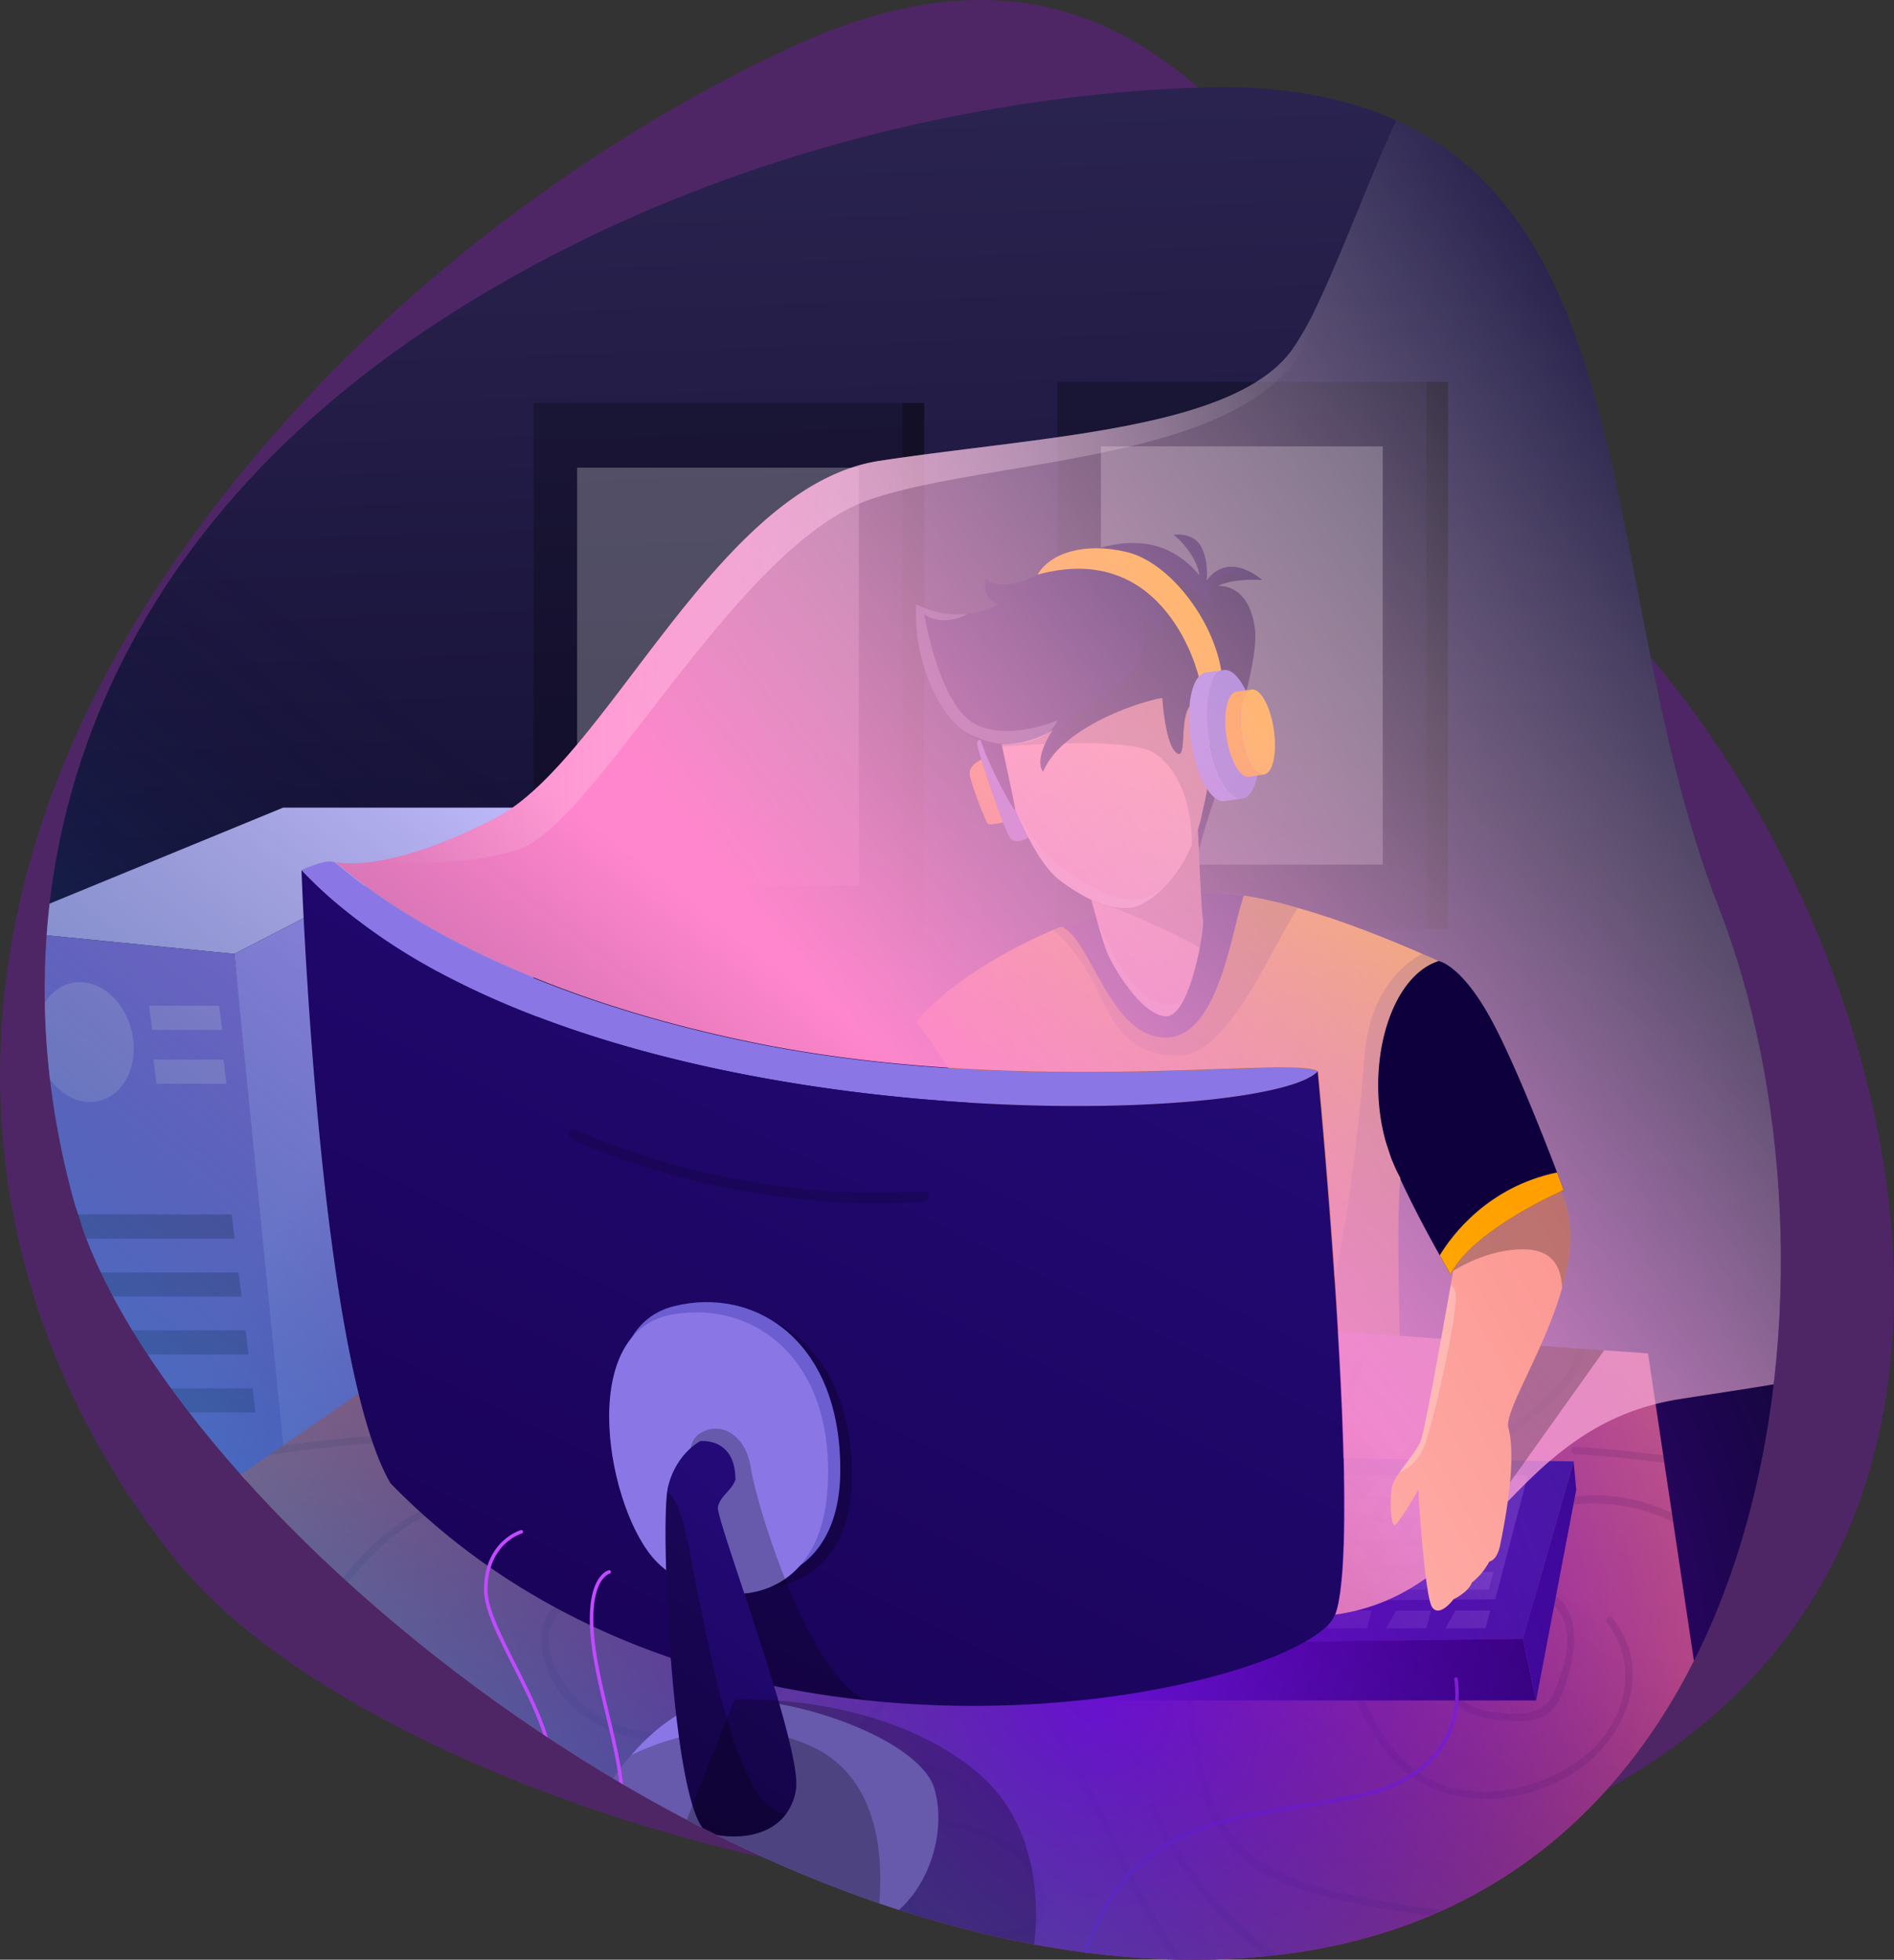 <svg xmlns="http://www.w3.org/2000/svg" xmlns:xlink="http://www.w3.org/1999/xlink" width="798.885" height="826.244" viewBox="0 0 798.885 826.244">
  <rect x="0" y="0" width="798.885" height="826.244" fill="#333333" stroke="none"/>
  <defs>
    <clipPath id="clip-path">
      <path id="Path_3133" data-name="Path 3133" d="M317.247,40.444s-170.226-7.4-331.485,93.271-198.068,249.067-161.9,377.7,291.5,341.263,507.308,316.37S575.105,534.046,517.367,386.437,494.282,47.847,317.247,40.444Z" transform="translate(188.885 -40.322)" fill="none"/>
    </clipPath>
    <linearGradient id="linear-gradient" x1="0.482" y1="-0.008" x2="0.504" y2="0.662" gradientUnits="objectBoundingBox">
      <stop offset="0" stop-color="#2b2451"/>
      <stop offset="0.994" stop-color="#090628"/>
    </linearGradient>
    <linearGradient id="linear-gradient-2" x1="0.522" y1="0.972" x2="0.49" y2="-0.174" gradientUnits="objectBoundingBox">
      <stop offset="0" stop-color="#ff9700"/>
      <stop offset="1" stop-color="#fa0"/>
    </linearGradient>
    <linearGradient id="linear-gradient-3" x1="0.676" y1="-0.147" x2="0.302" y2="0.929" gradientUnits="objectBoundingBox">
      <stop offset="0" stop-color="#f98885"/>
      <stop offset="1" stop-color="#ffaca6"/>
    </linearGradient>
    <linearGradient id="linear-gradient-4" x1="1.138" y1="-0.146" x2="0.102" y2="0.983" xlink:href="#linear-gradient-3"/>
    <linearGradient id="linear-gradient-5" x1="0.573" y1="-0.231" x2="0.443" y2="0.953" gradientUnits="objectBoundingBox">
      <stop offset="0" stop-color="#f98885"/>
      <stop offset="1" stop-color="#d85656"/>
    </linearGradient>
    <radialGradient id="radial-gradient" cx="0.597" cy="0.786" r="0.66" gradientTransform="translate(0.072) scale(0.855 1)" gradientUnits="objectBoundingBox">
      <stop offset="0" stop-color="#8e00ff"/>
      <stop offset="1" stop-color="#380690" stop-opacity="0"/>
    </radialGradient>
    <linearGradient id="linear-gradient-6" x1="0.443" y1="0.716" x2="0.99" y2="0.264" gradientUnits="objectBoundingBox">
      <stop offset="0" stop-color="#ff86cc"/>
      <stop offset="1" stop-color="#fff" stop-opacity="0"/>
    </linearGradient>
    <linearGradient id="linear-gradient-7" x1="0" y1="0.5" x2="1" y2="0.5" xlink:href="#linear-gradient-6"/>
    <linearGradient id="linear-gradient-9" x1="0.135" y1="1.074" x2="0.531" y2="0.527" gradientUnits="objectBoundingBox">
      <stop offset="0" stop-color="#2ba2ff"/>
      <stop offset="0.994" stop-color="#090628" stop-opacity="0"/>
    </linearGradient>
    <linearGradient id="linear-gradient-10" x1="0.988" y1="-0.353" x2="0.233" y2="0.873" gradientUnits="objectBoundingBox">
      <stop offset="0" stop-color="#270d84"/>
      <stop offset="1" stop-color="#1a0359"/>
    </linearGradient>
    <linearGradient id="linear-gradient-11" x1="0.719" y1="-0.333" x2="0.329" y2="1.19" xlink:href="#linear-gradient-10"/>
    <linearGradient id="linear-gradient-12" x1="1.481" y1="-0.79" x2="0.045" y2="1.082" xlink:href="#linear-gradient-3"/>
    <linearGradient id="linear-gradient-13" x1="1.697" y1="-1.054" x2="-0.517" y2="1.753" xlink:href="#linear-gradient-2"/>
  </defs>
  <g id="Group_425" data-name="Group 425" transform="translate(197.857 -22.809)">
    <path id="Path_3038" data-name="Path 3038" d="M152.211,35.706S-11.734,97.75-123.365,258.338s-86.244,315.82.126,422.761S290.783,885.519,484.72,774.452s111.49-376.653-2.97-492.794S322.592-29.1,152.211,35.706Z" transform="translate(0 0)" fill="#6e17a2" opacity="0.46"/>
    <g id="Group_424" data-name="Group 424" transform="translate(-179.013 59.59)">
      <g id="Group_423" data-name="Group 423" transform="translate(0 0)" clip-path="url(#clip-path)">
        <path id="Path_3039" data-name="Path 3039" d="M540.377,587.333c-13.792,115.9-75.462,225.026-209.2,240.448-192.406,22.2-416.242-144.419-488.131-271.97-8.756-15.514-15.258-30.44-19.177-44.4-36.174-128.63.641-277.025,161.893-377.706,161.269-100.664,331.5-93.265,331.5-93.265C342.529,41.505,363.5,46.3,381.03,54.2c84.289,37.894,89.252,147.074,113.355,254.076,5.971,26.576,13.132,53,22.986,78.171C539.331,442.565,548.856,516.231,540.377,587.333Z" transform="translate(188.884 -40.323)" fill="url(#linear-gradient)"/>
        <g id="Group_408" data-name="Group 408" transform="translate(-24.362 303.74)">
          <path id="Path_3040" data-name="Path 3040" d="M-200.485,236.273-75.57,184.948H23.252L-96.114,246.6Z" transform="translate(200.485 -184.948)" fill="#c2bdff"/>
          <path id="Path_3041" data-name="Path 3041" d="M-200.485,209.386-96.114,219.71l24.43,219.446-53.3,6.275Z" transform="translate(200.485 -158.061)" fill="#8a77e5"/>
          <path id="Path_3042" data-name="Path 3042" d="M-150.789,246.6l119.365-61.649L-14.046,366.66-129.69,458.622Z" transform="translate(255.16 -184.948)" fill="#a195f9"/>
          <path id="Path_3043" data-name="Path 3043" d="M-150.317,240.5c3.312,13.71-2.823,26.954-13.7,29.581s-22.382-6.357-25.694-20.067,2.825-26.954,13.7-29.581S-153.627,226.791-150.317,240.5Z" transform="translate(211.35 -146.408)" fill="#fff" opacity="0.25" style="mix-blend-mode: overlay;isolation: isolate"/>
          <path id="Path_3044" data-name="Path 3044" d="M-137.113,234.887h-29.535l-1.265-10.178h29.535Z" transform="translate(236.32 -141.204)" fill="#fff" opacity="0.25" style="mix-blend-mode: overlay;isolation: isolate"/>
          <path id="Path_3045" data-name="Path 3045" d="M-136.239,245.71h-29.535l-1.265-10.178H-137.5Z" transform="translate(237.281 -129.296)" fill="#fff" opacity="0.25" style="mix-blend-mode: overlay;isolation: isolate"/>
          <path id="Path_3046" data-name="Path 3046" d="M-109.882,276.8H-186.66l-1.224-10.178h76.779Z" transform="translate(214.348 -95.089)" opacity="0.25" style="mix-blend-mode: overlay;isolation: isolate"/>
          <path id="Path_3047" data-name="Path 3047" d="M-117.536,288.433h-59.5l-1.224-10.178h59.5Z" transform="translate(224.939 -82.293)" opacity="0.25" style="mix-blend-mode: overlay;isolation: isolate"/>
          <path id="Path_3048" data-name="Path 3048" d="M-116.138,300.064h-59.5l-1.224-10.178h59.5Z" transform="translate(226.478 -69.496)" opacity="0.25" style="mix-blend-mode: overlay;isolation: isolate"/>
          <path id="Path_3049" data-name="Path 3049" d="M-114.739,311.7h-59.5l-1.224-10.178h59.5Z" transform="translate(228.017 -56.7)" opacity="0.25" style="mix-blend-mode: overlay;isolation: isolate"/>
        </g>
        <g id="Group_411" data-name="Group 411" transform="translate(206.223 124.215)">
          <g id="Group_409" data-name="Group 409" transform="translate(0 8.956)">
            <rect id="Rectangle_163" data-name="Rectangle 163" width="155.574" height="230.741" opacity="0.25" style="mix-blend-mode: overlay;isolation: isolate"/>
            <rect id="Rectangle_164" data-name="Rectangle 164" width="9.213" height="230.741" transform="translate(155.574)" opacity="0.45" style="mix-blend-mode: overlay;isolation: isolate"/>
            <rect id="Rectangle_165" data-name="Rectangle 165" width="118.879" height="176.329" transform="translate(18.348 27.21)" fill="#fff" opacity="0.25" style="mix-blend-mode: overlay;isolation: isolate"/>
          </g>
          <g id="Group_410" data-name="Group 410" transform="translate(220.944)">
            <rect id="Rectangle_166" data-name="Rectangle 166" width="155.574" height="230.741" transform="translate(0)" opacity="0.25" style="mix-blend-mode: overlay;isolation: isolate"/>
            <rect id="Rectangle_167" data-name="Rectangle 167" width="9.213" height="230.741" transform="translate(155.574)" opacity="0.45" style="mix-blend-mode: overlay;isolation: isolate"/>
            <rect id="Rectangle_168" data-name="Rectangle 168" width="118.879" height="176.329" transform="translate(18.348 27.21)" fill="#fff" opacity="0.25" style="mix-blend-mode: overlay;isolation: isolate"/>
          </g>
        </g>
        <g id="Group_414" data-name="Group 414" transform="translate(339.284 188.589)">
          <path id="Path_3050" data-name="Path 3050" d="M206.658,230.873a21.461,21.461,0,0,0-4.641,2.088c-17.7,10.373-25.857,44.765-17.726,73.922a.252.252,0,0,1,.029.126,64.428,64.428,0,0,0,2.119,6.416c.095.281.124.405.124.405a.1.1,0,0,0,.031.063,2.082,2.082,0,0,0,.155.374c.281.716.874,2.211,1.9,4.486.592,1.245,1.248,2.491,1.9,3.707-.031.124-.031.248-.063.4-2.117,13.739.063,80.653.063,80.653l-51.837,5.824L22.3,422.393s-1.058-38.316.592-78.284c.466-11.213-2.243-23.052-6.355-34.267C5.979,281.09-13.9,256.386-13.9,256.386l.095-.092c17.786-20.685,48.72-34.766,57.692-38.566,1.59-.687,2.493-1.029,2.493-1.029l1.308-.374,43.644-12.679s8.659-.466,17.973-1.464c2.928-.311,7.914-.155,15.233,1a188.355,188.355,0,0,1,22.709,5.234c13.708,3.894,31.091,10.03,52.524,19.408.748.311,1.493.653,2.243.964C203.541,229.472,205.1,230.157,206.658,230.873Z" transform="translate(42.119 -50.989)" fill="url(#linear-gradient-2)"/>
          <path id="Path_3051" data-name="Path 3051" d="M119.765,214.3c-5.981,3.022-21.962,13.893-24.36,42.957-2.959,35.917-11.839,128.937-32.584,136.1-2.182.748-3.491,1.556-4.081,2.43l51.835-5.826s-2.18-66.914-.061-80.651c.031-.155.031-.281.061-.405-.653-1.214-1.308-2.461-1.9-3.707-1.029-2.275-1.621-3.77-1.9-4.486a1.765,1.765,0,0,1-.155-.374.1.1,0,0,1-.032-.063s-.031-.124-.126-.405a64.779,64.779,0,0,1-2.117-6.416.228.228,0,0,0-.032-.124c-.405-1.434-.748-2.867-1.027-4.331a.526.526,0,0,1-.032-.218c-5.328-27.164,7.2-59.843,22.989-71.245a1.533,1.533,0,0,1,.342-.216Z" transform="translate(122.033 -37.501)" opacity="0.25" style="mix-blend-mode: overlay;isolation: isolate"/>
          <path id="Path_3052" data-name="Path 3052" d="M31.323,281.422c-8.224,12.026-16.48,23.646-16.48,23.646l-42.178-25.794L.826,227.905a.545.545,0,0,0,.155-.031l-.095.092S20.763,252.671,31.323,281.422Z" transform="translate(27.335 -22.569)" fill="#0d003d"/>
          <path id="Path_3053" data-name="Path 3053" d="M116.95,208.383c-12.429,19.126-29.314,62.4-50.871,62.4-25.887,0-29.064-21.369-38.784-36.852-5.389-8.567-10.341-13.519-13.706-16.23,1.588-.685,2.491-1.027,2.491-1.027l1.308-.374,43.644-12.679s8.659-.468,17.973-1.464c2.93-.313,7.913-.158,15.235,1A188.435,188.435,0,0,1,116.95,208.383Z" transform="translate(72.359 -51.022)" opacity="0.25" style="mix-blend-mode: overlay;isolation: isolate"/>
          <path id="Path_3054" data-name="Path 3054" d="M92.25,203.149c-4.86,11.994-10.157,59.78-32.8,59.967-23.738.218-31.276-40.651-44.049-46.819l43.644-12.679s8.659-.468,17.973-1.464C79.945,201.841,84.929,202,92.25,203.149Z" transform="translate(74.349 -51.022)" fill="#0d003d"/>
          <path id="Path_3055" data-name="Path 3055" d="M20,212.61c-1.993,1.059-5.452,2.461-7.353.561-.685-.687-1.869-3.333-3.333-6.979-2.928-7.477-6.853-19.158-9.127-26.511a58.32,58.32,0,0,1-1.806-6.666,2.06,2.06,0,0,1,.9-1.714,25.213,25.213,0,0,0,5.421,1.527C6.578,179.214,12.278,197.688,20,212.61Z" transform="translate(55.632 -84.81)" fill="#7366d3"/>
          <path id="Path_3056" data-name="Path 3056" d="M10.971,201.8s-5.358,1.247-6.292.687-7.227-16.854-7.756-20.872c-.561-4.02,4.921-6.326,4.921-6.326C4.118,182.644,8.044,194.325,10.971,201.8Z" transform="translate(53.979 -80.42)" fill="#ff9700"/>
          <path id="Path_3057" data-name="Path 3057" d="M129.093,169.821c2.109,15.993-14.46,62.569-20.884,83.564-1.453,4.776-2.4,8.229-2.459,9.7-.273-1.518-.433-2.8-.527-3.883-.034-.447-.065-.846-.065-1.248-.048-1.054-.063-2.043-.111-2.938-.017-.162-.017-.321-.032-.464.431-1.342.83-2.764,1.245-4.234.527-2.812,1.245-5.7,1.9-8.533v-.063a68.077,68.077,0,0,0,1.55-9.442.233.233,0,0,0,.034-.16,25.79,25.79,0,0,0,.095-2.7c-.191-10.721,2.205-38.316,2.205-38.316s-.5.239-1.39.655c-.382.145-.846.368-1.374.592-.191.08-.416.174-.624.239a9.39,9.39,0,0,1-1.342.59c-.095.065-.223.1-.336.16.895,2.684,1.119,6.3-3.339,7.75-7.508,2.493-2.3,25.74-7.844,20.947-3.835-3.339-5.305-16.554-5.8-22.993-.368.065-.718.16-1.054.208-9.81,1.838-41.462,12.4-49.228,30.917-3.978-5.591,3.661-16.984,4.043-17.56-.128.08-1.006.624-2.445,1.359l-.015.017a42.042,42.042,0,0,1-16.825,4.553h-.1c-.687.031-1.407.031-2.109,0,1.63,7.542,5.337,24.623,5.736,27.386v.031c.4,3.02-11.186-18.2-14.571-29.127-.193-.1-.416-.128-.592-.225a27.707,27.707,0,0,1-6.9-3.929c-3.946-3.02-7.7-7.462-11.007-13.79a75.471,75.471,0,0,1-8.693-39.4A38.612,38.612,0,0,0,7.948,163.6a34.909,34.909,0,0,0,13.069-4.123c-7.414-1.869-5.576-10.753-5.576-10.753s3.9,4.65,15.548,1.119c11.679-3.516,49.594-32.962,74.76-2.43-1.647-9.97-10.9-17.192-10.9-17.192s8.325-1.308,11.648,5.177c3.339,6.473,2.222,14.269,2.222,14.269s7.588-13.149,23.518-.382c-13.708-.752-18.694,2.587-18.694,2.587S126.5,150.231,129.093,169.821Z" transform="translate(42.089 -130.118)" fill="#0d003d"/>
          <path id="Path_3058" data-name="Path 3058" d="M90.876,197.471a26.538,26.538,0,0,1-.092,2.709c0,.063,0,.126-.032.155-.466,3.022-1,6.168-1.558,9.44v.061c-.653,2.835-1.369,5.734-1.9,8.537-.405,1.464-.811,2.9-1.248,4.236-.777,2.43-1.651,4.673-2.554,6.76a59.38,59.38,0,0,1-8.38,14.048c-.124.155-.279.311-.405.468-6.79,8.193-13.737,11.307-16.386,11.618-3.488.374-8.814.624-17.2-3.333A77.286,77.286,0,0,1,28.045,244.1c-4.86-3.612-9.409-10.4-13.458-18.129-1.993-3.833-3.862-7.914-5.544-11.963v-.031c-.032-.155-.063-.374-.095-.653a.116.116,0,0,0-.032-.094c-.716-4.049-3.8-18.255-5.389-25.637-.092-.342-.155-.687-.218-1,11.715.405,21.5-5.95,21.5-5.95a39.729,39.729,0,0,0-3.209,5.826c-1.714,3.831-3.022,8.659-.84,11.744a32.974,32.974,0,0,1,9.188-11.994c12.618-11.12,32.586-17.507,40.032-18.908.342-.063.685-.158,1.058-.218.5,6.448,1.962,19.656,5.794,22.989,5.544,4.8.342-18.442,7.85-20.933,4.454-1.464,4.236-5.078,3.333-7.758a3.148,3.148,0,0,0,.342-.155,10.814,10.814,0,0,0,1.34-.592,3.655,3.655,0,0,0,.622-.248c.531-.218,1-.437,1.371-.592.9-.405,1.4-.655,1.4-.655S90.689,186.754,90.876,197.471Z" transform="translate(61.049 -98.175)" fill="url(#linear-gradient-3)"/>
          <path id="Path_3059" data-name="Path 3059" d="M67.079,239.086c-1.34,7.04-3.583,15.669-6.574,21.651-2.243,4.454-4.86,7.477-7.85,7.319-10.28-.561-22.491-21.088-24.984-27.756-1.09-2.865-2.585-7.88-3.955-12.677-.905-3.241-1.777-6.387-2.4-8.693a37.6,37.6,0,0,0,9.035,3.054,25.752,25.752,0,0,0,8.161.279c4.3-.466,19.719-8.317,27.725-32.9.063,1.027.094,2.148.155,3.4,0,.4.032.809.063,1.245.529,11.963,1.432,30.623,1.964,33.24C68.667,228.494,68.2,233.26,67.079,239.086Z" transform="translate(80.86 -64.933)" fill="url(#linear-gradient-4)"/>
          <g id="Group_412" data-name="Group 412" transform="translate(64.358 60.978)" opacity="0.25" style="mix-blend-mode: overlay;isolation: isolate">
            <path id="Path_3060" data-name="Path 3060" d="M3.309,175.338c11.715.405,21.5-5.95,21.5-5.95a39.727,39.727,0,0,0-3.209,5.826c-6.977.311-13.395.748-18.068,1.121C3.435,175.993,3.372,175.649,3.309,175.338Z" transform="translate(-3.309 -147.893)"/>
            <path id="Path_3061" data-name="Path 3061" d="M76.924,197.471a26.538,26.538,0,0,1-.092,2.709c0,.063,0,.126-.031.155-.466,3.022-1,6.168-1.558,9.44v.061c-.653,2.835-1.369,5.734-1.9,8.537-.405,1.464-.811,2.9-1.248,4.236-.777,2.43-1.651,4.673-2.554,6.76.032-18.442-5.731-32.181-15.483-38.847-5.763-3.925-22.272-4.641-38.068-4.3,12.618-11.12,32.586-17.507,40.032-18.908.342-.063.685-.158,1.058-.218.5,6.448,1.962,19.656,5.794,22.989,5.544,4.8.342-18.442,7.851-20.933,4.454-1.464,4.236-5.078,3.333-7.758a3.148,3.148,0,0,0,.342-.155,10.815,10.815,0,0,0,1.34-.592,3.655,3.655,0,0,0,.622-.248c.531-.218,1-.437,1.371-.592.9-.405,1.4-.655,1.4-.655S76.737,186.754,76.924,197.471Z" transform="translate(10.644 -159.153)"/>
          </g>
          <path id="Path_3062" data-name="Path 3062" d="M71.755,215.508c-6.79,8.193-13.737,11.307-16.386,11.618-3.488.374-8.814.624-17.2-3.333a77.283,77.283,0,0,1-13.082-8.069c-4.86-3.612-9.409-10.4-13.458-18.129-1.993-3.833-3.862-7.914-5.544-11.963V185.6c-.032-.155-.063-.374-.095-.653,4.549,9.251,11.37,19.782,21,26.353C47.053,225.009,60.572,228.529,71.755,215.508Z" transform="translate(64.003 -69.796)" fill="#fff" opacity="0.25" style="mix-blend-mode: overlay;isolation: isolate"/>
          <path id="Path_3063" data-name="Path 3063" d="M62.346,239.086c-10.125-5.794-25.639-12.523-36.728-17.1a25.752,25.752,0,0,0,8.161.279c4.3-.466,19.719-8.317,27.725-32.9.063,1.027.095,2.148.155,3.4,0,.4.032.809.063,1.245.529,11.963,1.432,30.623,1.964,33.24C63.934,228.494,63.468,233.26,62.346,239.086Z" transform="translate(85.593 -64.933)" opacity="0.25" style="mix-blend-mode: overlay;isolation: isolate"/>
          <path id="Path_3064" data-name="Path 3064" d="M59.248,240.7c-2.243,4.454-4.86,7.477-7.85,7.319-10.28-.561-22.491-21.088-24.984-27.756-1.09-2.865-2.585-7.88-3.955-12.677C27.535,219.73,42.925,252.067,59.248,240.7Z" transform="translate(82.118 -44.893)" fill="#fff" opacity="0.25" style="mix-blend-mode: overlay;isolation: isolate"/>
          <path id="Path_3065" data-name="Path 3065" d="M101,162.39c2.109,15.993-14.46,62.569-20.884,83.564-1.214.622-2.285,1.166-3.163,1.63-.017-.162-.017-.321-.031-.464.431-1.342.83-2.764,1.245-4.234.527-2.812,1.245-5.7,1.9-8.533v-.063a68.077,68.077,0,0,0,1.55-9.442.233.233,0,0,0,.034-.16,25.792,25.792,0,0,0,.095-2.7c-.191-10.721,2.205-38.316,2.205-38.316s-.5.239-1.39.655c-.382.145-.846.368-1.374.592-.191.08-.416.174-.624.239a9.391,9.391,0,0,1-1.342.59c-.095.065-.223.1-.336.16.895,2.684,1.119,6.3-3.339,7.75-7.508,2.493-2.3,25.74-7.844,20.947-3.835-3.339-5.305-16.554-5.8-22.993-.368.065-.718.16-1.054.208-9.81,1.838-41.462,12.4-49.228,30.917,0,0,2.829-21.393,25.437-32.339s16.426-31.843,16.426-31.843l9.938,6.166s-.687-22.609-18.839-27.737c23.281-1.71,38.683,16.776,38.683,16.776s-8.245-22.081,20.882-11.9c-13.708-.752-18.694,2.587-18.694,2.587S98.406,142.8,101,162.39Z" transform="translate(70.186 -122.687)" opacity="0.25" style="mix-blend-mode: overlay;isolation: isolate"/>
          <g id="Group_413" data-name="Group 413" transform="translate(79.549 5.784)">
            <path id="Path_3066" data-name="Path 3066" d="M78.489,187.041s-13.378-58.083-67.947-43.048c5.017-8.84,19.267-13.836,37.4-9.579s36.6,28.493,40.042,50.056Z" transform="translate(-10.542 -132.873)" fill="#fa0"/>
            <path id="Path_3067" data-name="Path 3067" d="M59.56,211.509a5.3,5.3,0,0,1-4.081-1.369c-4.362-3.427-8.474-12.8-10.186-24.2-1.682-11.433-.437-21.619,2.772-26.137a5.237,5.237,0,0,1,3.488-2.461c5.671-.84,12.055,10.623,14.267,25.576S65.231,210.669,59.56,211.509Z" transform="translate(26.867 -106.005)" fill="#7366d3"/>
            <path id="Path_3068" data-name="Path 3068" d="M63.513,211.486l-7.569,1.121c-5.671.842-12.057-10.623-14.237-25.574-2.211-14.985.592-27.788,6.261-28.63l7.54-1.09a5.237,5.237,0,0,0-3.488,2.461c-3.209,4.517-4.454,14.7-2.772,26.137,1.712,11.4,5.824,20.777,10.186,24.2A5.3,5.3,0,0,0,63.513,211.486Z" transform="translate(22.913 -105.982)" fill="#8a77e5"/>
            <path id="Path_3069" data-name="Path 3069" d="M64.548,197.055l-6.387.966c-3.77.529-7.974-7.042-9.44-16.917-1.464-9.9.405-18.379,4.144-18.939l6.418-.935a4.278,4.278,0,0,0-2.9,2.617c-1.182,2.335-1.806,6.074-1.743,10.436a43.5,43.5,0,0,0,.5,5.857A43.972,43.972,0,0,0,56.385,186c1.185,4.175,2.867,7.54,4.673,9.409C62.179,196.618,63.4,197.242,64.548,197.055Z" transform="translate(30.913 -101.674)" fill="#ff9700"/>
            <path id="Path_3070" data-name="Path 3070" d="M61.188,197.07c-1.153.187-2.369-.437-3.491-1.651-1.806-1.869-3.488-5.234-4.673-9.409a43.973,43.973,0,0,1-1.245-5.855,43.5,43.5,0,0,1-.5-5.857c-.063-4.362.561-8.1,1.743-10.436a4.278,4.278,0,0,1,2.9-2.617c3.738-.561,7.974,7.008,9.407,16.915C66.793,188.067,64.956,196.541,61.188,197.07Z" transform="translate(34.274 -101.689)" fill="#fa0"/>
          </g>
          <path id="Path_3071" data-name="Path 3071" d="M45.8,193.12a13.179,13.179,0,0,1-4.49,5.465l-.015.017c-3.18,2.411-8.4,4.681-16.825,4.553h-.1c-6.3-.111-12.654-2.493-18.44-5.864-3.946-3.02-7.7-7.462-11.007-13.79a75.471,75.471,0,0,1-8.693-39.4,38.612,38.612,0,0,0,21.714,4.123,21.693,21.693,0,0,1-8.371,2.556c-6.935.512-9.938-2.571-9.938-2.571S-4.723,183.1,8.779,193.12C22.265,203.155,45.8,193.12,45.8,193.12Z" transform="translate(42.089 -114.736)" fill="#fff" opacity="0.25" style="mix-blend-mode: overlay;isolation: isolate"/>
        </g>
        <g id="Group_416" data-name="Group 416" transform="translate(80.008 500.524)">
          <path id="Path_3072" data-name="Path 3072" d="M467.7,460.572s-8.474,48.565-76.447,87.349c-1.743,1.029-3.583,2.025-5.421,3.022-23.3,12.555-53.143,23.862-91.335,31.931a219.033,219.033,0,0,1-26.45,3.894q-2.382.233-4.765.374c-59.624,4.173-128-12.244-192.018-39.813-.935-.374-1.869-.777-2.772-1.182-72.771-31.713-139.622-77.631-181.334-123.8-.748-.779-1.464-1.588-2.151-2.367-16.51-18.692-28.878-37.352-35.793-55.107l14.548-10,5.794-3.986,74.267-51.026h.029l3.241-2.243,27.6-18.973,83.144,5.889,7.351.5,132.3,9.377,17.259,1.214h.029l56.915,4.02,3.022.218,101.554,7.2,1,.063,3.272.248,35.233,2.461v.031l3.333.219,7.911.561,18.473,1.308,6.418,42.989.466,3.178,3.178,21.09.561,3.862Z" transform="translate(150.789 -278.646)" fill="url(#linear-gradient-5)"/>
          <g id="Group_415" data-name="Group 415" transform="translate(14.548 5.889)" opacity="0.45">
            <path id="Path_3073" data-name="Path 3073" d="M71.637,376.827c-1.5,15.825-7.6,32.584-21.277,41.8C23.228,436.918-27.985,429.6-38.452,395.051c-2.18-7.164-2.68-16.106,2.43-22.149,4.454-5.234,12.336-7.6,18.753-9.064,14.143-3.272,29.936-1.653,39.969,9.749,1.338,1.5-.874,3.707-2.182,2.211-11.244-12.771-30.341-12.273-45.106-6.479-25.857,10.186-5.952,41.027,10.715,49.344C.83,426.016,19.645,426.39,35.283,422c17.694-4.984,27.974-18.816,31.837-36.26,3.614-16.449,2.4-35.357-12.771-45.606C40.112,330.5,20.517,327.544,3.757,326.049c-16.26-1.432-32.616-.935-48.907-.218-18.036.811-36.1,1.4-51.681,11.652-13.24,8.691-24.142,21.869-33.021,34.8-.59.874-1.182,1.745-1.743,2.617-.748-.779-1.464-1.588-2.151-2.367q3.554-5.374,7.571-10.467c13.769-17.57,30.06-33.021,52.74-37.007,21.182-3.707,44.329-3.646,65.761-2.8,19.843.748,41.773,3.239,59.53,12.771C67.9,343.619,73.288,359.289,71.637,376.827Z" transform="translate(154.992 -237.081)" opacity="0.25" style="mix-blend-mode: overlay;isolation: isolate"/>
            <path id="Path_3074" data-name="Path 3074" d="M42.193,338.022c-8.413-16.65-24.4-28.529-41.512-35.161-19.546-7.58-43.646-9.808-60.907,4.089-1.56,1.256.655,3.449,2.2,2.2C-38.257,293.238-8.271,300,11.91,311.656c23.879,13.79,35.3,36.486,33.544,63.9-3.335,52.019-41.128,97.6-93.471,105.354-1.976.292-1.136,3.3.827,3,43.77-6.481,78.681-39.276,90.995-81.346C49.8,382.084,52.108,357.644,42.193,338.022Z" transform="translate(235.29 -264.522)" opacity="0.25" style="mix-blend-mode: overlay;isolation: isolate"/>
            <path id="Path_3075" data-name="Path 3075" d="M199.4,509.018c-1.743,1.029-3.583,2.025-5.421,3.022-7.2,0-14.361-.374-21.432-1a325.591,325.591,0,0,1-52.521-8.472c-13.145-3.365-26.914-7.508-37.381-16.541C61.153,467.524,61.434,436,58.1,410.175,53.8,377,45.3,343.292,23.959,316.75c-1.245-1.556.935-3.77,2.211-2.211,16.262,20.248,25.45,44.547,30.778,69.81,5.326,25.389,4.112,52.99,13.145,77.413,10.03,27.1,36.291,35.014,62.21,40.435C153.954,506.714,176.944,509.8,199.4,509.018Z" transform="translate(328.087 -245.631)" opacity="0.25" style="mix-blend-mode: overlay;isolation: isolate"/>
            <path id="Path_3076" data-name="Path 3076" d="M188.779,334.277a62.421,62.421,0,0,0-7.321-3.178c-11.9-4.236-26.042-6.137-38.471-3.488-13.863,2.928-23.831,13.053-31.526,24.36C103.952,363,98.19,375.365,96.2,388.636c-1.214,7.974-1.682,17.663,6.231,22.461,4.734,2.9,10.652,3.551,16.073,3.831,4.112.218,7.632.25,11.62-.9,5.452-1.619,7.632-5.484,9.47-10.467,2.337-6.261,4.578-13.208,4.549-19.937-.031-10.217-7.416-20.216-18.629-17.849-7.632,1.588-12.057,8.317-13.395,15.514-.344,1.962-3.364,1.121-2.991-.842,2.148-11.776,13.177-21.464,25.605-17.165,14.237,4.954,13.613,22.149,10.217,33.924-1.651,5.67-3.457,12.9-8.037,17.009-4.984,4.518-12.116,4.144-18.41,3.831-11.526-.622-23.892-4.018-25.887-17.1s3.488-27.88,9.377-39.25c6.2-11.931,14.672-24.081,26.166-31.431,16.667-10.623,41.214-8.754,60.061.155Z" transform="translate(403.57 -235.745)" opacity="0.25" style="mix-blend-mode: overlay;isolation: isolate"/>
            <path id="Path_3077" data-name="Path 3077" d="M166.307,475.905c-23.52,12.866-54.485,13.082-73.269-7.974-18.131-20.342-24.486-50.123-20.5-76.6A96.148,96.148,0,0,1,87.4,352.357c8.38-12.616,19.376-23.115,29.1-34.641,6.448-7.664,12.492-16.2,16.323-25.513l3.272.248c-.374,1-.779,2.025-1.247,3.022-11.307,25.078-35.449,40.964-48.628,64.795-13.426,24.3-15.325,54.454-5.637,80.4,5.171,13.8,13.924,27.88,27.038,35.233,13.926,7.819,31.123,7.164,45.887,2.18,12.834-4.331,25.139-12.429,32.15-24.268,7.911-13.3,8.006-30.747-1.9-43.02-1.245-1.558.966-3.77,2.211-2.212C204.933,432.074,189.98,462.913,166.307,475.905Z" transform="translate(380.686 -269.619)" opacity="0.25" style="mix-blend-mode: overlay;isolation: isolate"/>
            <path id="Path_3078" data-name="Path 3078" d="M160.512,293.727a36.089,36.089,0,0,1-3.054,8.567c-4.61,9.033-12.866,15.264-20.622,21.464-9.907,7.911-20.092,15.543-29.657,23.862-10.467,9.064-19.471,19.966-19.813,34.454-.032,1.993-3.146,1.993-3.115,0,.529-22.68,19.969-36.23,36.073-49.1,9.19-7.351,19.5-14.267,27.6-22.865a37.968,37.968,0,0,0,9.253-16.6Z" transform="translate(394.829 -268.183)" opacity="0.25" style="mix-blend-mode: overlay;isolation: isolate"/>
            <path id="Path_3079" data-name="Path 3079" d="M156.933,320.045c-12.492-1.682-25.076-2.867-37.694-3.675-1.993-.126-1.993-3.241,0-3.117q18.694,1.169,37.228,3.614Z" transform="translate(431.677 -246.465)" opacity="0.25" style="mix-blend-mode: overlay;isolation: isolate"/>
            <path id="Path_3080" data-name="Path 3080" d="M81.364,402.565c-8.472-22.43-9.5-46.635-16.636-69.4-7.1-22.585-22.989-45.2-48.689-46.572a1.484,1.484,0,0,1-1-.437L32.3,287.366h.029c14.456,6.355,25.234,19.658,31.557,34.485,10.873,25.482,10.715,54.017,20.466,79.9C85.071,403.624,82.05,404.434,81.364,402.565Z" transform="translate(318.686 -276.277)" opacity="0.25" style="mix-blend-mode: overlay;isolation: isolate"/>
            <path id="Path_3081" data-name="Path 3081" d="M103.862,305.809a159.375,159.375,0,0,1-7.321,19c-1.651,3.457-3.238,9-6.76,11.057-6.571,3.833-17.568.063-23.331-3.738-14.487-9.562-15.8-26.945-16.075-43.486l3.022.218c.092,12.366.9,24.826,8.5,34.7,5.139,6.7,20.466,15.825,28.067,7.29,2.774-3.052,4.549-9,6.076-12.679,1.838-4.328,3.4-8.722,4.828-13.208C101.463,303.066,104.483,303.877,103.862,305.809Z" transform="translate(357.557 -273.535)" opacity="0.25" style="mix-blend-mode: overlay;isolation: isolate"/>
            <path id="Path_3082" data-name="Path 3082" d="M95.305,500.609q-2.382.233-4.765.374c-.063-.063-.124-.095-.187-.156-19.469-17.133-31.244-40.716-42.3-63.736C35.278,410.549,21.6,384.538,6.461,359.273c-1.058-1.712,1.651-3.3,2.68-1.556q20.14,33.642,37.32,68.939c10.623,21.9,20.653,44.671,37.07,63.018A90.052,90.052,0,0,0,95.305,500.609Z" transform="translate(308.98 -198.376)" opacity="0.25" style="mix-blend-mode: overlay;isolation: isolate"/>
            <path id="Path_3083" data-name="Path 3083" d="M93.594,453.288A150.833,150.833,0,0,1,35.61,385.372c-.792-1.836-3.478-.25-2.69,1.573a153.628,153.628,0,0,0,59.1,69.033C93.72,457.052,95.285,454.357,93.594,453.288Z" transform="translate(338.197 -168.014)" opacity="0.25" style="mix-blend-mode: overlay;isolation: isolate"/>
            <path id="Path_3084" data-name="Path 3084" d="M74.114,432.19c-3.894,5.918-12.616,6.2-18.942,6.916-16.041,1.745-37.163-1.714-39.282-21.246-.218-1.993,2.9-1.962,3.117,0,1.651,15.233,17.973,19.313,30.808,18.6,5.2-.279,11.278-.5,16.2-2.3,8.348-3.022,8.037-12.15,5.2-19.1-8.6-21.122-40.651-26.727-60.714-23.925-22.741,3.148-37.663,21.059-54.109,36.354-.935-.374-1.869-.777-2.772-1.182,8.035-7.2,15.543-15.172,23.8-22.088C-8.188,392.192,7.2,385.992,26.2,387.924c17.415,1.775,38.255,6.6,46.914,23.644C76.107,417.394,78.039,426.272,74.114,432.19Z" transform="translate(251.11 -164.692)" opacity="0.25" style="mix-blend-mode: overlay;isolation: isolate"/>
            <path id="Path_3085" data-name="Path 3085" d="M13.945,388.841a32.1,32.1,0,0,0-28.964-11.782c-1.966.233-1.989,3.352,0,3.115a29.3,29.3,0,0,1,26.761,10.871C13,392.6,15.194,390.387,13.945,388.841Z" transform="translate(283.981 -176.519)" opacity="0.25" style="mix-blend-mode: overlay;isolation: isolate"/>
            <path id="Path_3086" data-name="Path 3086" d="M40.463,327.641c-8.1-6.324-18.318-7.6-28.193-8.972-11.244-1.588-22.554-2.772-33.861-3.644A534.841,534.841,0,0,0-81.558,313.9a528.4,528.4,0,0,0-62.3,6.011l5.794-3.986a530.155,530.155,0,0,1,53.519-5.015,538.248,538.248,0,0,1,71.929,1.743c17.6,1.621,40.714,1.4,55.262,12.773C44.233,326.675,42.021,328.855,40.463,327.641Z" transform="translate(143.862 -249.575)" opacity="0.25" style="mix-blend-mode: overlay;isolation: isolate"/>
            <path id="Path_3087" data-name="Path 3087" d="M15.609,281.948Q.1,287.977-15.385,293.942c-14.019,5.358-27.819,8.785-42.9,8.691-13.769-.092-28.443-1.09-41.9-4.268a57.091,57.091,0,0,1-5.547-1.588l3.241-2.243a88.377,88.377,0,0,0,13.521,2.646c12.99,1.653,26.385,2.991,39.469,2.088,14.08-.966,26.882-5.824,39.935-10.9,5.95-2.306,11.87-4.612,17.82-6.916Z" transform="translate(185.818 -281.45)" opacity="0.25" style="mix-blend-mode: overlay;isolation: isolate"/>
            <path id="Path_3088" data-name="Path 3088" d="M52.475,377.4c-10.774-37.64-31.61-76.73-72.383-87.326-1.943-.5-2.77,2.5-.827,3C18.978,303.4,39,341.652,49.47,378.231A1.56,1.56,0,0,0,52.475,377.4Z" transform="translate(278.106 -272.023)" opacity="0.25" style="mix-blend-mode: overlay;isolation: isolate"/>
          </g>
        </g>
        <g id="Group_418" data-name="Group 418" transform="translate(355.379 577.414)">
          <g id="Group_417" data-name="Group 417" transform="translate(0)">
            <path id="Path_3089" data-name="Path 3089" d="M224.92,317.2,76.133,315.257,21.17,398.534l90.62-5.358,91.756-1.2Z" transform="translate(64.605 -315.257)" fill="#34288c"/>
            <path id="Path_3090" data-name="Path 3090" d="M75.562,319H178.825l-13.695,52.22L45.49,372.3Z" transform="translate(91.361 -311.137)" fill="#fff" opacity="0.25" style="mix-blend-mode: overlay;isolation: isolate"/>
            <path id="Path_3091" data-name="Path 3091" d="M96.682,346.134h14.653l-1.943,7.41-16.976.153Z" transform="translate(142.987 -281.287)" fill="#fff" opacity="0.25" style="mix-blend-mode: overlay;isolation: isolate"/>
            <path id="Path_3092" data-name="Path 3092" d="M97.332,338.377h14.653l-1.943,7.41-16.977.153Z" transform="translate(143.702 -289.821)" fill="#fff" opacity="0.25" style="mix-blend-mode: overlay;isolation: isolate"/>
            <path id="Path_3093" data-name="Path 3093" d="M84.786,338.377H99.439l-1.943,7.41-16.976.153Z" transform="translate(129.9 -289.821)" fill="#fff" opacity="0.25" style="mix-blend-mode: overlay;isolation: isolate"/>
            <path id="Path_3094" data-name="Path 3094" d="M74.655,338.377H89.308l-1.943,7.41-16.976.153Z" transform="translate(118.754 -289.821)" fill="#fff" opacity="0.25" style="mix-blend-mode: overlay;isolation: isolate"/>
            <path id="Path_3095" data-name="Path 3095" d="M83.184,333.283H97.837l-1.943,7.41-16.976.153Z" transform="translate(128.137 -295.426)" fill="#fff" opacity="0.25" style="mix-blend-mode: overlay;isolation: isolate"/>
            <path id="Path_3096" data-name="Path 3096" d="M71.813,333.1H86.466l-1.943,7.41-16.976.153Z" transform="translate(115.627 -295.625)" fill="#fff" opacity="0.25" style="mix-blend-mode: overlay;isolation: isolate"/>
            <path id="Path_3097" data-name="Path 3097" d="M78.7,328.519H93.352l-1.943,7.41-16.977.153Z" transform="translate(123.203 -300.666)" fill="#fff" opacity="0.25" style="mix-blend-mode: overlay;isolation: isolate"/>
            <path id="Path_3098" data-name="Path 3098" d="M70,328.09H84.656l-1.943,7.41-16.977.153Z" transform="translate(113.636 -301.139)" fill="#fff" opacity="0.25" style="mix-blend-mode: overlay;isolation: isolate"/>
            <path id="Path_3099" data-name="Path 3099" d="M84.14,323.842H98.792l-1.943,7.41-16.977.153Z" transform="translate(129.188 -305.812)" fill="#fff" opacity="0.25" style="mix-blend-mode: overlay;isolation: isolate"/>
            <path id="Path_3100" data-name="Path 3100" d="M81.215,319.7H95.868l-1.943,7.41-16.977.153Z" transform="translate(125.971 -310.368)" fill="#fff" opacity="0.25" style="mix-blend-mode: overlay;isolation: isolate"/>
            <path id="Path_3101" data-name="Path 3101" d="M73.945,323.842H88.6l-1.943,7.41-16.976.153Z" transform="translate(117.972 -305.812)" fill="#fff" opacity="0.25" style="mix-blend-mode: overlay;isolation: isolate"/>
            <path id="Path_3102" data-name="Path 3102" d="M89.291,328.09h14.653L102,335.5l-16.976.153Z" transform="translate(134.855 -301.139)" fill="#fff" opacity="0.25" style="mix-blend-mode: overlay;isolation: isolate"/>
            <path id="Path_3103" data-name="Path 3103" d="M84.786,346.134H99.439l-1.943,7.41-16.976.153Z" transform="translate(129.9 -281.287)" fill="#fff" opacity="0.25" style="mix-blend-mode: overlay;isolation: isolate"/>
            <path id="Path_3104" data-name="Path 3104" d="M72.891,346.134H87.543l-1.943,7.41-16.977.153Z" transform="translate(116.812 -281.287)" fill="#fff" opacity="0.25" style="mix-blend-mode: overlay;isolation: isolate"/>
            <path id="Path_3105" data-name="Path 3105" d="M-19.671,355.29l268.151-3.5,5.552,26.011h-273.7Z" transform="translate(19.671 -275.067)" fill="#0d003d"/>
            <path id="Path_3106" data-name="Path 3106" d="M108.008,390.959l21.374-74.777,1.11,11.936L113.56,416.971Z" transform="translate(160.143 -314.239)" fill="#200e75"/>
          </g>
          <path id="Path_3107" data-name="Path 3107" d="M177.363,359.888s8.138,39.6-42.774,49.6S38.15,416.515,19.276,480.915" transform="translate(62.521 -266.155)" fill="none" stroke="#c14aff" stroke-linecap="round" stroke-linejoin="round" stroke-width="1.483"/>
        </g>
        <g id="Group_420" data-name="Group 420" transform="translate(-0.001 -0.002)">
          <path id="Path_3108" data-name="Path 3108" d="M523.652,487.493c-13.792,115.9-75.462,225.026-209.2,240.448-192.406,22.2-416.242-144.419-488.131-271.97,42.8-186.106,209.5-324.9,408.606-324.9A417.367,417.367,0,0,1,477.66,208.436c5.971,26.576,13.132,53,22.986,78.171C522.606,342.726,532.13,416.392,523.652,487.493Z" transform="translate(205.611 59.518)" fill="url(#radial-gradient)" style="mix-blend-mode: lighten;isolation: isolate"/>
          <g id="Group_419" data-name="Group 419" transform="translate(122.446 13.716)">
            <path id="Path_3109" data-name="Path 3109" d="M476.456,579.986c-14.342,2.4-27.859,4.341-40,6.282-71.982,11.5-80.681,81.8-145.116,90.846,2.106-5.53,3.224-16.354,3.663-30.421,1.978-64.929-10.9-198.707-10.9-198.707-1.338-.807-4.268-1.264-8.628-1.485-30.533-1.373-130.518,9.69-230.082-10.715-72.843-14.926-119.6-37.894-146.471-54.672-19.049-11.906-28.134-20.7-29.508-21.374,0,0,4.927,1.392,15.4.017,11.062-1.464,28.3-6.007,52.419-18.517,47-24.358,93.135-140.133,161.912-150.592,68.756-10.44,149.712-13.04,174.091-47A128.411,128.411,0,0,0,283.7,125.042c10.054-21.046,21.063-51.009,33.408-78.19,105.223,47.309,86.834,205.7,136.342,332.247C475.411,435.218,484.935,508.884,476.456,579.986Z" transform="translate(130.583 -46.852)" fill="url(#linear-gradient-6)" style="mix-blend-mode: soft-light;isolation: isolate"/>
            <path id="Path_3110" data-name="Path 3110" d="M275.632,84.082c-8.865,67.366-133.028,62.73-188.689,81.945C30.145,185.6-28.612,303.119-61.507,313.578c-19.561,6.227-44.635,6.227-61.741,5.219,11.062-1.464,28.3-6.007,52.419-18.517,47-24.358,93.135-140.133,161.912-150.592,68.756-10.44,149.712-13.04,174.091-47A128.407,128.407,0,0,0,275.632,84.082Z" transform="translate(138.653 -5.892)" fill="url(#linear-gradient-7)" style="mix-blend-mode: soft-light;isolation: isolate"/>
            <path id="Path_3111" data-name="Path 3111" d="M308.089,295.4c-33.242,8.938-66.3,13.225-92.658,17.419-71.982,11.5-80.681,81.8-145.116,90.846,2.106-5.53,3.224-16.354,3.663-30.421a81.157,81.157,0,0,0,35.552-8.445c31.467-15.842,41.577-62.4,103.539-66.54C244.993,296.133,278.474,297.3,308.089,295.4Z" transform="translate(351.607 226.597)" fill="url(#linear-gradient-7)" style="mix-blend-mode: soft-light;isolation: isolate"/>
          </g>
          <path id="Path_3112" data-name="Path 3112" d="M540.377,587.333c-13.792,115.9-75.462,225.026-209.2,240.448-192.406,22.2-416.242-144.419-488.131-271.97-8.756-15.514-15.258-30.44-19.177-44.4-36.174-128.63.641-277.025,161.893-377.706,161.269-100.664,331.5-93.265,331.5-93.265C342.529,41.505,363.5,46.3,381.03,54.2c84.289,37.894,89.252,147.074,113.355,254.076,5.971,26.576,13.132,53,22.986,78.171C539.331,442.565,548.856,516.231,540.377,587.333Z" transform="translate(188.885 -40.321)" fill="url(#linear-gradient-9)"/>
        </g>
        <g id="Group_421" data-name="Group 421" transform="translate(108.321 326.417)">
          <path id="Path_3113" data-name="Path 3113" d="M38.867,458.439a22.68,22.68,0,0,1-3.957,1.12c-19.969,3.864-108.657-26.664-111.772-54.981A104.381,104.381,0,0,1-64.649,387.35c6.6-7.632,15.73-15.949,26.851-20.685,24.362-10.373,94.359,11.278,101.025,35.138C69.458,424.078,56.811,451.679,38.867,458.439Z" transform="translate(203.81 -10.632)" fill="#8a77e5"/>
          <path id="Path_3114" data-name="Path 3114" d="M38.867,451.7a22.675,22.675,0,0,1-3.957,1.119C14.941,456.68-73.747,426.151-76.862,397.835a104.38,104.38,0,0,1,12.213-17.228c15.762-7.508,44.7-16.946,74.575-4.236C43.726,390.732,41.733,432.536,38.867,451.7Z" transform="translate(203.81 -3.888)" opacity="0.25" style="mix-blend-mode: overlay;isolation: isolate"/>
          <path id="Path_3115" data-name="Path 3115" d="M291.281,284.337c-19.269,20.256-234.169,28.9-366.589-39.8a253.134,253.134,0,0,1-45.864-30.02,189.229,189.229,0,0,1-16.136-15.092s10.568-5.019,13.9-3.333c1.374.676,10.459,9.468,29.508,21.374,7.508,4.69,16.558,9.854,27.309,15.2C-38.879,246.441.078,261.386,52.572,272.137c99.563,20.405,199.549,9.342,230.082,10.715C287.013,283.073,289.943,283.531,291.281,284.337Z" transform="translate(137.308 -195.745)" fill="#8a77e5"/>
          <path id="Path_3116" data-name="Path 3116" d="M301.536,493.571c-.6,8-1.592,14.214-3.022,17.967-7.015,18.444-96.138,46.54-197,36.01h-.036c-2.949-.311-5.9-.641-8.846-1.025-1.485-.185-2.968-.367-4.452-.588q-1.566-.192-3.131-.439c-.916-.128-1.831-.275-2.747-.4-1.21-.183-2.436-.384-3.663-.586-1.155-.183-2.308-.365-3.463-.567-1.079-.183-2.178-.367-3.259-.586-1.556-.275-3.131-.569-4.707-.861-1.741-.33-3.48-.678-5.221-1.063q-6.291-1.292-12.547-2.821c-2.033-.493-4.066-1.008-6.1-1.521-.074-.019-.128-.036-.183-.055q-3.021-.8-6.044-1.649c-.074-.019-.164-.036-.237-.055-2.346-.659-4.671-1.338-7.015-2.052q-5.715-1.73-11.394-3.682h-.019c-42.327-14.506-83.39-37.894-118.19-73.574C-130.073,404.191-137.308,197.5-137.308,197.5a189.229,189.229,0,0,0,16.136,15.092,253.132,253.132,0,0,0,45.864,30.02c132.421,68.7,347.32,60.057,366.589,39.8C291.281,282.41,306.005,435.438,301.536,493.571Z" transform="translate(137.308 -193.818)" fill="url(#linear-gradient-10)"/>
          <path id="Path_3117" data-name="Path 3117" d="M-47.686,287.177c34.21-8.533,70.764,14.716,70.125,70.19-.6,51.793-47.676,54.281-70.089,34.174C-69.4,372.03-88.089,297.255-47.686,287.177Z" transform="translate(209.728 -97.043)" opacity="0.25" style="mix-blend-mode: overlay;isolation: isolate"/>
          <path id="Path_3118" data-name="Path 3118" d="M-50.026,285.924c34.21-8.535,70.764,14.716,70.125,70.188-.6,51.793-47.676,54.281-70.089,34.176C-71.74,370.776-90.429,296-50.026,285.924Z" transform="translate(207.154 -98.422)" fill="#6c5ed1"/>
          <path id="Path_3119" data-name="Path 3119" d="M-49.252,287.249c34.659-6.46,69.751,18.944,65.778,74.279-3.709,51.662-50.852,51.316-72.015,29.9C-76.027,370.643-90.188,294.881-49.252,287.249Z" transform="translate(205.289 -96.157)" fill="#8a77e5"/>
          <path id="Path_3120" data-name="Path 3120" d="M15.505,424.191a382.571,382.571,0,0,1-71.618-14.267l-2.554-87.91a8.879,8.879,0,0,1,4.736-11.091c7.475-3.894,18.036.811,20.248,15.546C-31.472,341.173-9.136,415.064,15.505,424.191Z" transform="translate(223.277 -70.464)" opacity="0.25" style="mix-blend-mode: overlay;isolation: isolate"/>
          <path id="Path_3121" data-name="Path 3121" d="M-9.188,459.093a23.681,23.681,0,0,1-4.049,10.062c-6.729,9.285-20,11.31-32.274,8.443-15.327-3.583-20.716-123.174-18-144.045a15.229,15.229,0,0,1,.279-1.775c3.333-14.424,13.708-19.626,13.708-19.626s14.8-1.838,14.8,16.293c-1.838,4.828-6.292,6.666-7.382,11.463C-43.236,344.736-6.229,441.338-9.188,459.093Z" transform="translate(217.753 -67.734)" fill="url(#linear-gradient-11)"/>
          <path id="Path_3122" data-name="Path 3122" d="M-82.575,250.561S-17.528,282.31,64.86,276.6" transform="translate(197.524 -135.437)" fill="none" stroke="#000" stroke-linecap="round" stroke-linejoin="round" stroke-width="4.45" opacity="0.15" style="mix-blend-mode: overlay;isolation: isolate"/>
          <path id="Path_3123" data-name="Path 3123" d="M-13.237,457.917c-6.729,9.285-20,11.309-32.274,8.443-15.327-3.583-20.716-123.174-18-144.045,1.962,1,4.454,4.455,7.04,13.895,5.544,20.4,18.6,119.528,42.21,121.584C-13.922,457.824-13.58,457.856-13.237,457.917Z" transform="translate(217.753 -56.496)" opacity="0.25" style="mix-blend-mode: overlay;isolation: isolate"/>
          <path id="Path_3124" data-name="Path 3124" d="M-69.487,338.377s-12.068,2.81-5.406,38.891S-51.02,451.1-81,466.089" transform="translate(199.257 -38.824)" fill="none" stroke="#c14aff" stroke-linecap="round" stroke-linejoin="round" stroke-width="1.483"/>
          <path id="Path_3125" data-name="Path 3125" d="M-85.308,330.32S-100.3,334.585-100.3,354.8s37.2,62.411,26.647,90.726" transform="translate(178.027 -47.688)" fill="none" stroke="#c14aff" stroke-linecap="round" stroke-linejoin="round" stroke-width="1.483"/>
          <path id="Path_3126" data-name="Path 3126" d="M-32.305,364.055S28.581,360.6,69.571,394.276,92.055,497.353,80.952,498.464-11.192,483.845-27.3,476.442s-39.425-25.723-39.425-25.723" transform="translate(214.962 -10.684)" opacity="0.25" style="mix-blend-mode: overlay;isolation: isolate"/>
        </g>
        <g id="Group_422" data-name="Group 422" transform="translate(562.474 368.412)">
          <path id="Path_3127" data-name="Path 3127" d="M154.516,295.757l-44.858,62.926-12.71-46.727c-.529-4.581,2.9-13.426,6.824-19.782l1,.063,3.272.248,35.233,2.461v.031l3.333.218Z" transform="translate(-59.181 -131.651)" opacity="0.25" style="mix-blend-mode: overlay;isolation: isolate"/>
          <path id="Path_3128" data-name="Path 3128" d="M157.2,312.31s-.437.187-1.245.561c-1.371.624-3.77,1.777-6.824,3.333-11.12,5.639-30.684,16.917-38.442,29.438-.466.748-.872,1.464-1.245,2.212-1.619-2.8-3.146-5.481-4.547-8.035-8.1-14.456-13.395-25.2-16.6-32.087.031-.155.031-.281.061-.405-.653-1.214-1.308-2.461-1.9-3.707-1.029-2.275-1.621-3.77-1.9-4.486a1.766,1.766,0,0,1-.155-.374.1.1,0,0,1-.032-.063s-.031-.124-.126-.405c-.311-.9-1.09-3.27-2.117-6.416a.228.228,0,0,0-.032-.124c-8.817-31.62,1.527-69.375,22.367-76.01,0,0,9.438,1.5,21.93,24.266,9.5,17.32,22.4,50.155,28.006,64.858C156.142,309.476,157.2,312.31,157.2,312.31Z" transform="translate(-78.937 -215.741)" fill="#0d003d"/>
          <path id="Path_3129" data-name="Path 3129" d="M157.081,284.356a88.267,88.267,0,0,1-3.333,18.41c-7.384,25.918-23.833,50.934-22.772,58.473,4.018,14.017-1.932,42.739-3.333,49.686a18.167,18.167,0,0,1-1,3.4c-1.527,3.581-3.583,3.675-3.583,3.675a19.041,19.041,0,0,1-1.651,2.68v.061a28.035,28.035,0,0,1-3.551,4.236,21,21,0,0,1-2.148,1.9,8.749,8.749,0,0,1-1.777,2.772,13.7,13.7,0,0,1-1.869,1.714,21.436,21.436,0,0,1-4.144,2.585l-.029.063c-.529.685-5.95,7.632-8.972,3.27-3.209-4.578-5.826-49.531-5.826-49.531s-8.348,14.7-10,14.829-2.212-11.652-.966-16.512a19.663,19.663,0,0,1,3.022-5.576v-.032c3.083-4.36,7.445-9.438,8.94-13.24,1.806-4.547,9.72-48.97,12.71-65.916.466-2.709.809-4.734,1-5.763v-.031c.095-.5.124-.748.124-.748a49.344,49.344,0,0,1,9.253-10.5c9.159-8.1,21.306-14.953,29.188-18.942,3.054-1.556,5.452-2.709,6.824-3.333C156.52,268.812,157.547,276.445,157.081,284.356Z" transform="translate(-76.168 -164.86)" fill="url(#linear-gradient-12)"/>
          <path id="Path_3130" data-name="Path 3130" d="M143.6,265.622s-.437.187-1.245.561c-1.371.624-3.77,1.777-6.824,3.333-11.12,5.639-30.684,16.917-38.442,29.438-.466.748-.872,1.464-1.245,2.212-1.619-2.8-3.146-5.481-4.547-8.035,5.171-8.506,20.34-28.878,49.5-34.953C142.543,262.789,143.6,265.622,143.6,265.622Z" transform="translate(-65.337 -169.054)" fill="url(#linear-gradient-13)"/>
          <path id="Path_3131" data-name="Path 3131" d="M143.28,284.356a88.268,88.268,0,0,1-3.333,18.41c-.437-11.244-6.076-16.728-17.633-16.354-12.21.374-22.772,5.7-28.317,9.1.094-.5.124-.748.124-.748a49.346,49.346,0,0,1,9.253-10.5c9.159-8.1,21.306-14.953,29.188-18.942,3.054-1.556,5.452-2.709,6.824-3.333C142.719,268.812,143.746,276.445,143.28,284.356Z" transform="translate(-62.367 -164.86)" opacity="0.25" style="mix-blend-mode: overlay;isolation: isolate"/>
          <path id="Path_3132" data-name="Path 3132" d="M92.684,351.049c-3.894,6.945-9.47,8.846-9.47,8.846v-.032c3.083-4.36,7.445-9.438,8.941-13.24,1.806-4.547,9.72-48.97,12.71-65.916a5.9,5.9,0,0,1,2.025,3.427C108.385,290.709,96.577,344.1,92.684,351.049Z" transform="translate(-74.231 -144.265)" fill="#fff" opacity="0.25" style="mix-blend-mode: overlay;isolation: isolate"/>
        </g>
      </g>
    </g>
  </g>
</svg>
